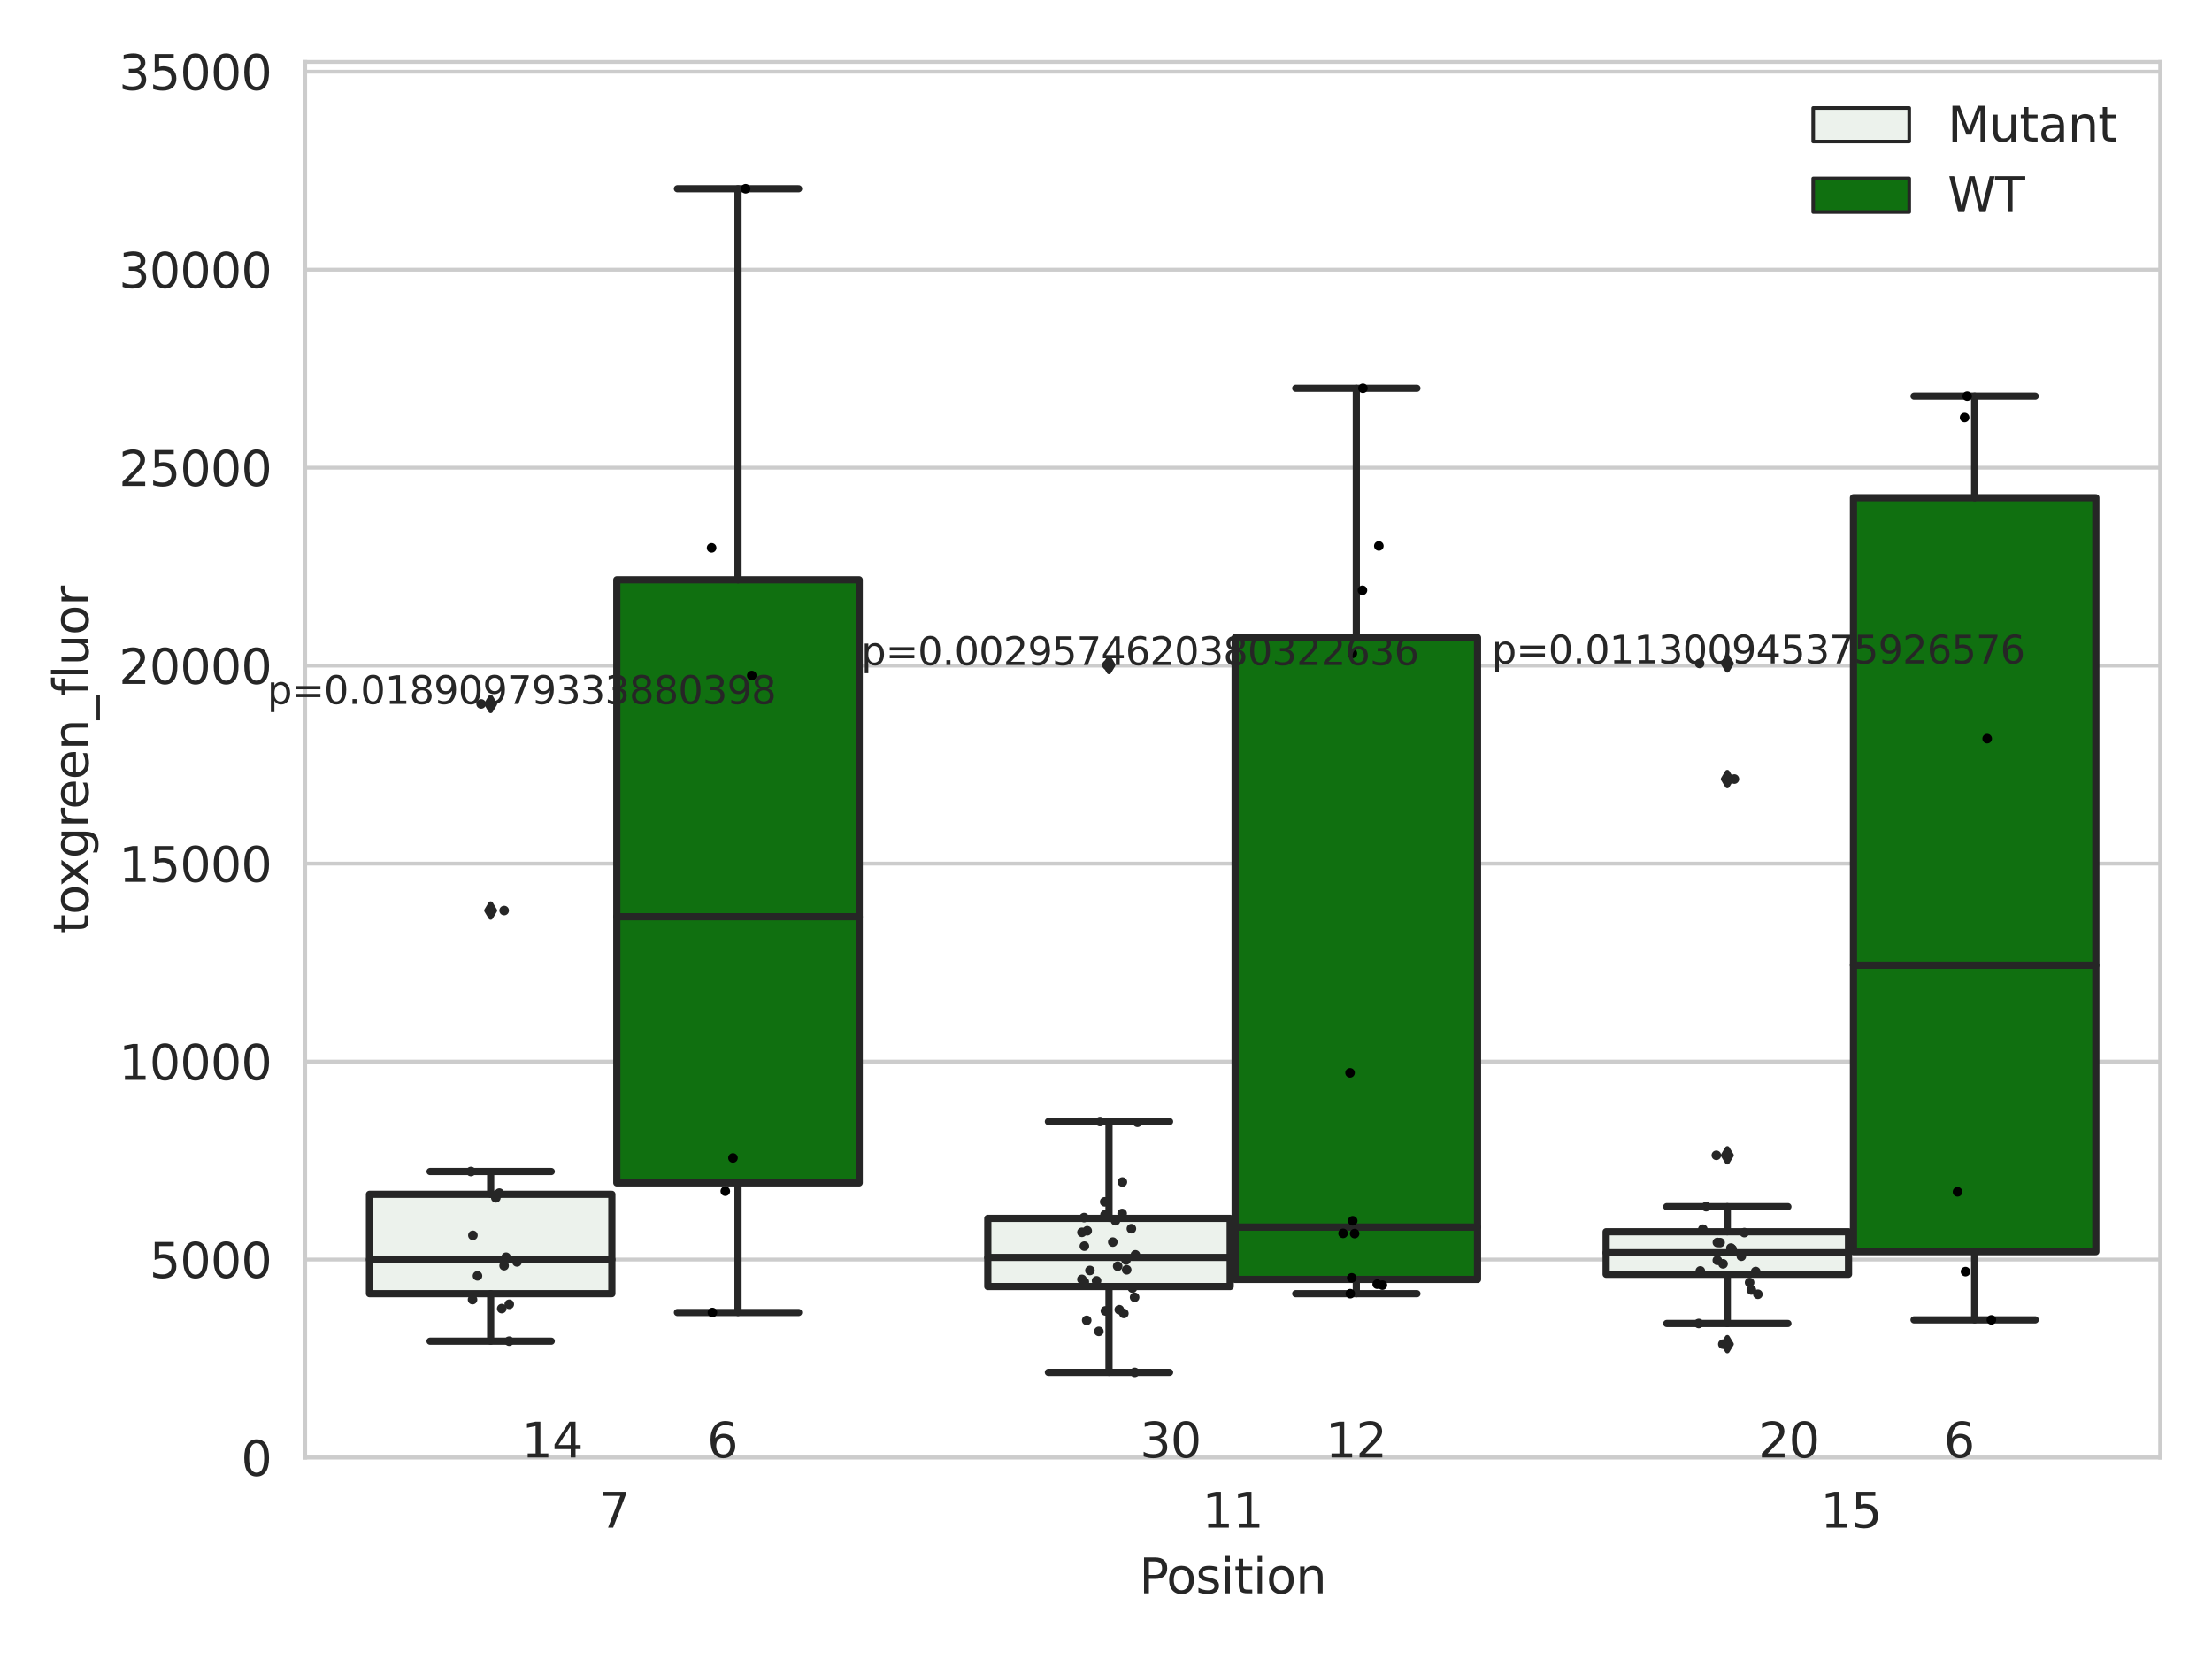 <?xml version="1.0" encoding="utf-8" standalone="no"?>
<!DOCTYPE svg PUBLIC "-//W3C//DTD SVG 1.1//EN"
  "http://www.w3.org/Graphics/SVG/1.1/DTD/svg11.dtd">
<svg xmlns:xlink="http://www.w3.org/1999/xlink" width="460.8pt" height="345.6pt" viewBox="0 0 460.8 345.6" xmlns="http://www.w3.org/2000/svg" version="1.1">
 <defs>
  <style type="text/css">*{stroke-linejoin: round; stroke-linecap: butt}</style>
 </defs>
 <g id="figure_1">
  <g id="patch_1">
   <path d="M 0 345.6 
L 460.8 345.6 
L 460.8 0 
L 0 0 
z
" style="fill: #ffffff"/>
  </g>
  <g id="axes_1">
   <g id="patch_2">
    <path d="M 63.571 303.64 
L 450 303.64 
L 450 12.894 
L 63.571 12.894 
z
" style="fill: #ffffff"/>
   </g>
   <g id="matplotlib.axis_1">
    <g id="xtick_1">
     <g id="text_1">
      <!-- 7 -->
      <g style="fill: #262626" transform="translate(124.795 318.238)scale(0.1 -0.1)">
       <defs>
        <path id="DejaVuSans-37" d="M 525 4666 
L 3525 4666 
L 3525 4397 
L 1831 0 
L 1172 0 
L 2766 4134 
L 525 4134 
L 525 4666 
z
" transform="scale(0.016)"/>
       </defs>
       <use xlink:href="#DejaVuSans-37"/>
      </g>
     </g>
    </g>
    <g id="xtick_2">
     <g id="text_2">
      <!-- 11 -->
      <g style="fill: #262626" transform="translate(250.423 318.238)scale(0.1 -0.1)">
       <defs>
        <path id="DejaVuSans-31" d="M 794 531 
L 1825 531 
L 1825 4091 
L 703 3866 
L 703 4441 
L 1819 4666 
L 2450 4666 
L 2450 531 
L 3481 531 
L 3481 0 
L 794 0 
L 794 531 
z
" transform="scale(0.016)"/>
       </defs>
       <use xlink:href="#DejaVuSans-31"/>
       <use xlink:href="#DejaVuSans-31" x="63.623"/>
      </g>
     </g>
    </g>
    <g id="xtick_3">
     <g id="text_3">
      <!-- 15 -->
      <g style="fill: #262626" transform="translate(379.233 318.238)scale(0.1 -0.1)">
       <defs>
        <path id="DejaVuSans-35" d="M 691 4666 
L 3169 4666 
L 3169 4134 
L 1269 4134 
L 1269 2991 
Q 1406 3038 1543 3061 
Q 1681 3084 1819 3084 
Q 2600 3084 3056 2656 
Q 3513 2228 3513 1497 
Q 3513 744 3044 326 
Q 2575 -91 1722 -91 
Q 1428 -91 1123 -41 
Q 819 9 494 109 
L 494 744 
Q 775 591 1075 516 
Q 1375 441 1709 441 
Q 2250 441 2565 725 
Q 2881 1009 2881 1497 
Q 2881 1984 2565 2268 
Q 2250 2553 1709 2553 
Q 1456 2553 1204 2497 
Q 953 2441 691 2322 
L 691 4666 
z
" transform="scale(0.016)"/>
       </defs>
       <use xlink:href="#DejaVuSans-31"/>
       <use xlink:href="#DejaVuSans-35" x="63.623"/>
      </g>
     </g>
    </g>
    <g id="text_4">
     <!-- Position -->
     <g style="fill: #262626" transform="translate(237.322 331.917)scale(0.1 -0.1)">
      <defs>
       <path id="DejaVuSans-50" d="M 1259 4147 
L 1259 2394 
L 2053 2394 
Q 2494 2394 2734 2622 
Q 2975 2850 2975 3272 
Q 2975 3691 2734 3919 
Q 2494 4147 2053 4147 
L 1259 4147 
z
M 628 4666 
L 2053 4666 
Q 2838 4666 3239 4311 
Q 3641 3956 3641 3272 
Q 3641 2581 3239 2228 
Q 2838 1875 2053 1875 
L 1259 1875 
L 1259 0 
L 628 0 
L 628 4666 
z
" transform="scale(0.016)"/>
       <path id="DejaVuSans-6f" d="M 1959 3097 
Q 1497 3097 1228 2736 
Q 959 2375 959 1747 
Q 959 1119 1226 758 
Q 1494 397 1959 397 
Q 2419 397 2687 759 
Q 2956 1122 2956 1747 
Q 2956 2369 2687 2733 
Q 2419 3097 1959 3097 
z
M 1959 3584 
Q 2709 3584 3137 3096 
Q 3566 2609 3566 1747 
Q 3566 888 3137 398 
Q 2709 -91 1959 -91 
Q 1206 -91 779 398 
Q 353 888 353 1747 
Q 353 2609 779 3096 
Q 1206 3584 1959 3584 
z
" transform="scale(0.016)"/>
       <path id="DejaVuSans-73" d="M 2834 3397 
L 2834 2853 
Q 2591 2978 2328 3040 
Q 2066 3103 1784 3103 
Q 1356 3103 1142 2972 
Q 928 2841 928 2578 
Q 928 2378 1081 2264 
Q 1234 2150 1697 2047 
L 1894 2003 
Q 2506 1872 2764 1633 
Q 3022 1394 3022 966 
Q 3022 478 2636 193 
Q 2250 -91 1575 -91 
Q 1294 -91 989 -36 
Q 684 19 347 128 
L 347 722 
Q 666 556 975 473 
Q 1284 391 1588 391 
Q 1994 391 2212 530 
Q 2431 669 2431 922 
Q 2431 1156 2273 1281 
Q 2116 1406 1581 1522 
L 1381 1569 
Q 847 1681 609 1914 
Q 372 2147 372 2553 
Q 372 3047 722 3315 
Q 1072 3584 1716 3584 
Q 2034 3584 2315 3537 
Q 2597 3491 2834 3397 
z
" transform="scale(0.016)"/>
       <path id="DejaVuSans-69" d="M 603 3500 
L 1178 3500 
L 1178 0 
L 603 0 
L 603 3500 
z
M 603 4863 
L 1178 4863 
L 1178 4134 
L 603 4134 
L 603 4863 
z
" transform="scale(0.016)"/>
       <path id="DejaVuSans-74" d="M 1172 4494 
L 1172 3500 
L 2356 3500 
L 2356 3053 
L 1172 3053 
L 1172 1153 
Q 1172 725 1289 603 
Q 1406 481 1766 481 
L 2356 481 
L 2356 0 
L 1766 0 
Q 1100 0 847 248 
Q 594 497 594 1153 
L 594 3053 
L 172 3053 
L 172 3500 
L 594 3500 
L 594 4494 
L 1172 4494 
z
" transform="scale(0.016)"/>
       <path id="DejaVuSans-6e" d="M 3513 2113 
L 3513 0 
L 2938 0 
L 2938 2094 
Q 2938 2591 2744 2837 
Q 2550 3084 2163 3084 
Q 1697 3084 1428 2787 
Q 1159 2491 1159 1978 
L 1159 0 
L 581 0 
L 581 3500 
L 1159 3500 
L 1159 2956 
Q 1366 3272 1645 3428 
Q 1925 3584 2291 3584 
Q 2894 3584 3203 3211 
Q 3513 2838 3513 2113 
z
" transform="scale(0.016)"/>
      </defs>
      <use xlink:href="#DejaVuSans-50"/>
      <use xlink:href="#DejaVuSans-6f" x="56.678"/>
      <use xlink:href="#DejaVuSans-73" x="117.859"/>
      <use xlink:href="#DejaVuSans-69" x="169.959"/>
      <use xlink:href="#DejaVuSans-74" x="197.742"/>
      <use xlink:href="#DejaVuSans-69" x="236.951"/>
      <use xlink:href="#DejaVuSans-6f" x="264.734"/>
      <use xlink:href="#DejaVuSans-6e" x="325.916"/>
     </g>
    </g>
   </g>
   <g id="matplotlib.axis_2">
    <g id="ytick_1">
     <g id="line2d_1">
      <path d="M 63.571 303.64 
L 450 303.64 
" clip-path="url(#p3d2a9feaf7)" style="fill: none; stroke: #cccccc; stroke-width: 0.8; stroke-linecap: round"/>
     </g>
     <g id="text_5">
      <!-- 0 -->
      <g style="fill: #262626" transform="translate(50.209 307.439)scale(0.1 -0.1)">
       <defs>
        <path id="DejaVuSans-30" d="M 2034 4250 
Q 1547 4250 1301 3770 
Q 1056 3291 1056 2328 
Q 1056 1369 1301 889 
Q 1547 409 2034 409 
Q 2525 409 2770 889 
Q 3016 1369 3016 2328 
Q 3016 3291 2770 3770 
Q 2525 4250 2034 4250 
z
M 2034 4750 
Q 2819 4750 3233 4129 
Q 3647 3509 3647 2328 
Q 3647 1150 3233 529 
Q 2819 -91 2034 -91 
Q 1250 -91 836 529 
Q 422 1150 422 2328 
Q 422 3509 836 4129 
Q 1250 4750 2034 4750 
z
" transform="scale(0.016)"/>
       </defs>
       <use xlink:href="#DejaVuSans-30"/>
      </g>
     </g>
    </g>
    <g id="ytick_2">
     <g id="line2d_2">
      <path d="M 63.571 262.396 
L 450 262.396 
" clip-path="url(#p3d2a9feaf7)" style="fill: none; stroke: #cccccc; stroke-width: 0.8; stroke-linecap: round"/>
     </g>
     <g id="text_6">
      <!-- 5000 -->
      <g style="fill: #262626" transform="translate(31.121 266.195)scale(0.1 -0.1)">
       <use xlink:href="#DejaVuSans-35"/>
       <use xlink:href="#DejaVuSans-30" x="63.623"/>
       <use xlink:href="#DejaVuSans-30" x="127.246"/>
       <use xlink:href="#DejaVuSans-30" x="190.869"/>
      </g>
     </g>
    </g>
    <g id="ytick_3">
     <g id="line2d_3">
      <path d="M 63.571 221.152 
L 450 221.152 
" clip-path="url(#p3d2a9feaf7)" style="fill: none; stroke: #cccccc; stroke-width: 0.8; stroke-linecap: round"/>
     </g>
     <g id="text_7">
      <!-- 10000 -->
      <g style="fill: #262626" transform="translate(24.759 224.951)scale(0.1 -0.1)">
       <use xlink:href="#DejaVuSans-31"/>
       <use xlink:href="#DejaVuSans-30" x="63.623"/>
       <use xlink:href="#DejaVuSans-30" x="127.246"/>
       <use xlink:href="#DejaVuSans-30" x="190.869"/>
       <use xlink:href="#DejaVuSans-30" x="254.492"/>
      </g>
     </g>
    </g>
    <g id="ytick_4">
     <g id="line2d_4">
      <path d="M 63.571 179.908 
L 450 179.908 
" clip-path="url(#p3d2a9feaf7)" style="fill: none; stroke: #cccccc; stroke-width: 0.8; stroke-linecap: round"/>
     </g>
     <g id="text_8">
      <!-- 15000 -->
      <g style="fill: #262626" transform="translate(24.759 183.708)scale(0.1 -0.1)">
       <use xlink:href="#DejaVuSans-31"/>
       <use xlink:href="#DejaVuSans-35" x="63.623"/>
       <use xlink:href="#DejaVuSans-30" x="127.246"/>
       <use xlink:href="#DejaVuSans-30" x="190.869"/>
       <use xlink:href="#DejaVuSans-30" x="254.492"/>
      </g>
     </g>
    </g>
    <g id="ytick_5">
     <g id="line2d_5">
      <path d="M 63.571 138.664 
L 450 138.664 
" clip-path="url(#p3d2a9feaf7)" style="fill: none; stroke: #cccccc; stroke-width: 0.8; stroke-linecap: round"/>
     </g>
     <g id="text_9">
      <!-- 20000 -->
      <g style="fill: #262626" transform="translate(24.759 142.464)scale(0.1 -0.1)">
       <defs>
        <path id="DejaVuSans-32" d="M 1228 531 
L 3431 531 
L 3431 0 
L 469 0 
L 469 531 
Q 828 903 1448 1529 
Q 2069 2156 2228 2338 
Q 2531 2678 2651 2914 
Q 2772 3150 2772 3378 
Q 2772 3750 2511 3984 
Q 2250 4219 1831 4219 
Q 1534 4219 1204 4116 
Q 875 4013 500 3803 
L 500 4441 
Q 881 4594 1212 4672 
Q 1544 4750 1819 4750 
Q 2544 4750 2975 4387 
Q 3406 4025 3406 3419 
Q 3406 3131 3298 2873 
Q 3191 2616 2906 2266 
Q 2828 2175 2409 1742 
Q 1991 1309 1228 531 
z
" transform="scale(0.016)"/>
       </defs>
       <use xlink:href="#DejaVuSans-32"/>
       <use xlink:href="#DejaVuSans-30" x="63.623"/>
       <use xlink:href="#DejaVuSans-30" x="127.246"/>
       <use xlink:href="#DejaVuSans-30" x="190.869"/>
       <use xlink:href="#DejaVuSans-30" x="254.492"/>
      </g>
     </g>
    </g>
    <g id="ytick_6">
     <g id="line2d_6">
      <path d="M 63.571 97.421 
L 450 97.421 
" clip-path="url(#p3d2a9feaf7)" style="fill: none; stroke: #cccccc; stroke-width: 0.8; stroke-linecap: round"/>
     </g>
     <g id="text_10">
      <!-- 25000 -->
      <g style="fill: #262626" transform="translate(24.759 101.22)scale(0.1 -0.1)">
       <use xlink:href="#DejaVuSans-32"/>
       <use xlink:href="#DejaVuSans-35" x="63.623"/>
       <use xlink:href="#DejaVuSans-30" x="127.246"/>
       <use xlink:href="#DejaVuSans-30" x="190.869"/>
       <use xlink:href="#DejaVuSans-30" x="254.492"/>
      </g>
     </g>
    </g>
    <g id="ytick_7">
     <g id="line2d_7">
      <path d="M 63.571 56.177 
L 450 56.177 
" clip-path="url(#p3d2a9feaf7)" style="fill: none; stroke: #cccccc; stroke-width: 0.8; stroke-linecap: round"/>
     </g>
     <g id="text_11">
      <!-- 30000 -->
      <g style="fill: #262626" transform="translate(24.759 59.976)scale(0.1 -0.1)">
       <defs>
        <path id="DejaVuSans-33" d="M 2597 2516 
Q 3050 2419 3304 2112 
Q 3559 1806 3559 1356 
Q 3559 666 3084 287 
Q 2609 -91 1734 -91 
Q 1441 -91 1130 -33 
Q 819 25 488 141 
L 488 750 
Q 750 597 1062 519 
Q 1375 441 1716 441 
Q 2309 441 2620 675 
Q 2931 909 2931 1356 
Q 2931 1769 2642 2001 
Q 2353 2234 1838 2234 
L 1294 2234 
L 1294 2753 
L 1863 2753 
Q 2328 2753 2575 2939 
Q 2822 3125 2822 3475 
Q 2822 3834 2567 4026 
Q 2313 4219 1838 4219 
Q 1578 4219 1281 4162 
Q 984 4106 628 3988 
L 628 4550 
Q 988 4650 1302 4700 
Q 1616 4750 1894 4750 
Q 2613 4750 3031 4423 
Q 3450 4097 3450 3541 
Q 3450 3153 3228 2886 
Q 3006 2619 2597 2516 
z
" transform="scale(0.016)"/>
       </defs>
       <use xlink:href="#DejaVuSans-33"/>
       <use xlink:href="#DejaVuSans-30" x="63.623"/>
       <use xlink:href="#DejaVuSans-30" x="127.246"/>
       <use xlink:href="#DejaVuSans-30" x="190.869"/>
       <use xlink:href="#DejaVuSans-30" x="254.492"/>
      </g>
     </g>
    </g>
    <g id="ytick_8">
     <g id="line2d_8">
      <path d="M 63.571 14.933 
L 450 14.933 
" clip-path="url(#p3d2a9feaf7)" style="fill: none; stroke: #cccccc; stroke-width: 0.8; stroke-linecap: round"/>
     </g>
     <g id="text_12">
      <!-- 35000 -->
      <g style="fill: #262626" transform="translate(24.759 18.732)scale(0.1 -0.1)">
       <use xlink:href="#DejaVuSans-33"/>
       <use xlink:href="#DejaVuSans-35" x="63.623"/>
       <use xlink:href="#DejaVuSans-30" x="127.246"/>
       <use xlink:href="#DejaVuSans-30" x="190.869"/>
       <use xlink:href="#DejaVuSans-30" x="254.492"/>
      </g>
     </g>
    </g>
    <g id="text_13">
     <!-- toxgreen_fluor -->
     <g style="fill: #262626" transform="translate(18.401 194.461)rotate(-90)scale(0.1 -0.1)">
      <defs>
       <path id="DejaVuSans-78" d="M 3513 3500 
L 2247 1797 
L 3578 0 
L 2900 0 
L 1881 1375 
L 863 0 
L 184 0 
L 1544 1831 
L 300 3500 
L 978 3500 
L 1906 2253 
L 2834 3500 
L 3513 3500 
z
" transform="scale(0.016)"/>
       <path id="DejaVuSans-67" d="M 2906 1791 
Q 2906 2416 2648 2759 
Q 2391 3103 1925 3103 
Q 1463 3103 1205 2759 
Q 947 2416 947 1791 
Q 947 1169 1205 825 
Q 1463 481 1925 481 
Q 2391 481 2648 825 
Q 2906 1169 2906 1791 
z
M 3481 434 
Q 3481 -459 3084 -895 
Q 2688 -1331 1869 -1331 
Q 1566 -1331 1297 -1286 
Q 1028 -1241 775 -1147 
L 775 -588 
Q 1028 -725 1275 -790 
Q 1522 -856 1778 -856 
Q 2344 -856 2625 -561 
Q 2906 -266 2906 331 
L 2906 616 
Q 2728 306 2450 153 
Q 2172 0 1784 0 
Q 1141 0 747 490 
Q 353 981 353 1791 
Q 353 2603 747 3093 
Q 1141 3584 1784 3584 
Q 2172 3584 2450 3431 
Q 2728 3278 2906 2969 
L 2906 3500 
L 3481 3500 
L 3481 434 
z
" transform="scale(0.016)"/>
       <path id="DejaVuSans-72" d="M 2631 2963 
Q 2534 3019 2420 3045 
Q 2306 3072 2169 3072 
Q 1681 3072 1420 2755 
Q 1159 2438 1159 1844 
L 1159 0 
L 581 0 
L 581 3500 
L 1159 3500 
L 1159 2956 
Q 1341 3275 1631 3429 
Q 1922 3584 2338 3584 
Q 2397 3584 2469 3576 
Q 2541 3569 2628 3553 
L 2631 2963 
z
" transform="scale(0.016)"/>
       <path id="DejaVuSans-65" d="M 3597 1894 
L 3597 1613 
L 953 1613 
Q 991 1019 1311 708 
Q 1631 397 2203 397 
Q 2534 397 2845 478 
Q 3156 559 3463 722 
L 3463 178 
Q 3153 47 2828 -22 
Q 2503 -91 2169 -91 
Q 1331 -91 842 396 
Q 353 884 353 1716 
Q 353 2575 817 3079 
Q 1281 3584 2069 3584 
Q 2775 3584 3186 3129 
Q 3597 2675 3597 1894 
z
M 3022 2063 
Q 3016 2534 2758 2815 
Q 2500 3097 2075 3097 
Q 1594 3097 1305 2825 
Q 1016 2553 972 2059 
L 3022 2063 
z
" transform="scale(0.016)"/>
       <path id="DejaVuSans-5f" d="M 3263 -1063 
L 3263 -1509 
L -63 -1509 
L -63 -1063 
L 3263 -1063 
z
" transform="scale(0.016)"/>
       <path id="DejaVuSans-66" d="M 2375 4863 
L 2375 4384 
L 1825 4384 
Q 1516 4384 1395 4259 
Q 1275 4134 1275 3809 
L 1275 3500 
L 2222 3500 
L 2222 3053 
L 1275 3053 
L 1275 0 
L 697 0 
L 697 3053 
L 147 3053 
L 147 3500 
L 697 3500 
L 697 3744 
Q 697 4328 969 4595 
Q 1241 4863 1831 4863 
L 2375 4863 
z
" transform="scale(0.016)"/>
       <path id="DejaVuSans-6c" d="M 603 4863 
L 1178 4863 
L 1178 0 
L 603 0 
L 603 4863 
z
" transform="scale(0.016)"/>
       <path id="DejaVuSans-75" d="M 544 1381 
L 544 3500 
L 1119 3500 
L 1119 1403 
Q 1119 906 1312 657 
Q 1506 409 1894 409 
Q 2359 409 2629 706 
Q 2900 1003 2900 1516 
L 2900 3500 
L 3475 3500 
L 3475 0 
L 2900 0 
L 2900 538 
Q 2691 219 2414 64 
Q 2138 -91 1772 -91 
Q 1169 -91 856 284 
Q 544 659 544 1381 
z
M 1991 3584 
L 1991 3584 
z
" transform="scale(0.016)"/>
      </defs>
      <use xlink:href="#DejaVuSans-74"/>
      <use xlink:href="#DejaVuSans-6f" x="39.209"/>
      <use xlink:href="#DejaVuSans-78" x="97.266"/>
      <use xlink:href="#DejaVuSans-67" x="156.445"/>
      <use xlink:href="#DejaVuSans-72" x="219.922"/>
      <use xlink:href="#DejaVuSans-65" x="258.785"/>
      <use xlink:href="#DejaVuSans-65" x="320.309"/>
      <use xlink:href="#DejaVuSans-6e" x="381.832"/>
      <use xlink:href="#DejaVuSans-5f" x="445.211"/>
      <use xlink:href="#DejaVuSans-66" x="495.211"/>
      <use xlink:href="#DejaVuSans-6c" x="530.416"/>
      <use xlink:href="#DejaVuSans-75" x="558.199"/>
      <use xlink:href="#DejaVuSans-6f" x="621.578"/>
      <use xlink:href="#DejaVuSans-72" x="682.76"/>
     </g>
    </g>
   </g>
   <g id="patch_3">
    <path d="M 76.967 269.495 
L 127.461 269.495 
L 127.461 248.798 
L 76.967 248.798 
L 76.967 269.495 
z
" clip-path="url(#p3d2a9feaf7)" style="fill: #ecf2ec; stroke: #262626; stroke-width: 1.5; stroke-linejoin: miter"/>
   </g>
   <g id="patch_4">
    <path d="M 128.491 246.414 
L 178.985 246.414 
L 178.985 120.78 
L 128.491 120.78 
L 128.491 246.414 
z
" clip-path="url(#p3d2a9feaf7)" style="fill: #107010; stroke: #262626; stroke-width: 1.5; stroke-linejoin: miter"/>
   </g>
   <g id="patch_5">
    <path d="M 205.777 268.017 
L 256.27 268.017 
L 256.27 253.811 
L 205.777 253.811 
L 205.777 268.017 
z
" clip-path="url(#p3d2a9feaf7)" style="fill: #ecf2ec; stroke: #262626; stroke-width: 1.5; stroke-linejoin: miter"/>
   </g>
   <g id="patch_6">
    <path d="M 257.301 266.532 
L 307.794 266.532 
L 307.794 132.831 
L 257.301 132.831 
L 257.301 266.532 
z
" clip-path="url(#p3d2a9feaf7)" style="fill: #107010; stroke: #262626; stroke-width: 1.5; stroke-linejoin: miter"/>
   </g>
   <g id="patch_7">
    <path d="M 334.587 265.458 
L 385.08 265.458 
L 385.08 256.595 
L 334.587 256.595 
L 334.587 265.458 
z
" clip-path="url(#p3d2a9feaf7)" style="fill: #ecf2ec; stroke: #262626; stroke-width: 1.5; stroke-linejoin: miter"/>
   </g>
   <g id="patch_8">
    <path d="M 386.11 260.747 
L 436.604 260.747 
L 436.604 103.691 
L 386.11 103.691 
L 386.11 260.747 
z
" clip-path="url(#p3d2a9feaf7)" style="fill: #107010; stroke: #262626; stroke-width: 1.5; stroke-linejoin: miter"/>
   </g>
   <g id="patch_9">
    <path d="M 127.976 303.64 
L 127.976 303.64 
L 127.976 303.64 
L 127.976 303.64 
z
" clip-path="url(#p3d2a9feaf7)" style="fill: #ecf2ec; stroke: #262626; stroke-width: 0.75; stroke-linejoin: miter"/>
   </g>
   <g id="patch_10">
    <path d="M 127.976 303.64 
L 127.976 303.64 
L 127.976 303.64 
L 127.976 303.64 
z
" clip-path="url(#p3d2a9feaf7)" style="fill: #107010; stroke: #262626; stroke-width: 0.75; stroke-linejoin: miter"/>
   </g>
   <g id="PathCollection_1"/>
   <g id="PathCollection_2"/>
   <g id="line2d_9">
    <path d="M 102.214 269.495 
L 102.214 279.396 
" clip-path="url(#p3d2a9feaf7)" style="fill: none; stroke: #262626; stroke-width: 1.5; stroke-linecap: round"/>
   </g>
   <g id="line2d_10">
    <path d="M 102.214 248.798 
L 102.214 244.044 
" clip-path="url(#p3d2a9feaf7)" style="fill: none; stroke: #262626; stroke-width: 1.5; stroke-linecap: round"/>
   </g>
   <g id="line2d_11">
    <path d="M 89.591 279.396 
L 114.837 279.396 
" clip-path="url(#p3d2a9feaf7)" style="fill: none; stroke: #262626; stroke-width: 1.5; stroke-linecap: round"/>
   </g>
   <g id="line2d_12">
    <path d="M 89.591 244.044 
L 114.837 244.044 
" clip-path="url(#p3d2a9feaf7)" style="fill: none; stroke: #262626; stroke-width: 1.5; stroke-linecap: round"/>
   </g>
   <g id="line2d_13">
    <defs>
     <path id="m1f5e90794a" d="M -0 1.414 
L 0.849 0 
L 0 -1.414 
L -0.849 -0 
z
" style="stroke: #262626; stroke-linejoin: miter"/>
    </defs>
    <g clip-path="url(#p3d2a9feaf7)">
     <use xlink:href="#m1f5e90794a" x="102.214" y="146.638" style="fill: #262626; stroke: #262626; stroke-linejoin: miter"/>
     <use xlink:href="#m1f5e90794a" x="102.214" y="189.678" style="fill: #262626; stroke: #262626; stroke-linejoin: miter"/>
    </g>
   </g>
   <g id="line2d_14">
    <path d="M 153.738 246.414 
L 153.738 273.419 
" clip-path="url(#p3d2a9feaf7)" style="fill: none; stroke: #262626; stroke-width: 1.5; stroke-linecap: round"/>
   </g>
   <g id="line2d_15">
    <path d="M 153.738 120.78 
L 153.738 39.325 
" clip-path="url(#p3d2a9feaf7)" style="fill: none; stroke: #262626; stroke-width: 1.5; stroke-linecap: round"/>
   </g>
   <g id="line2d_16">
    <path d="M 141.115 273.419 
L 166.361 273.419 
" clip-path="url(#p3d2a9feaf7)" style="fill: none; stroke: #262626; stroke-width: 1.5; stroke-linecap: round"/>
   </g>
   <g id="line2d_17">
    <path d="M 141.115 39.325 
L 166.361 39.325 
" clip-path="url(#p3d2a9feaf7)" style="fill: none; stroke: #262626; stroke-width: 1.5; stroke-linecap: round"/>
   </g>
   <g id="line2d_18"/>
   <g id="line2d_19">
    <path d="M 231.024 268.017 
L 231.024 285.899 
" clip-path="url(#p3d2a9feaf7)" style="fill: none; stroke: #262626; stroke-width: 1.5; stroke-linecap: round"/>
   </g>
   <g id="line2d_20">
    <path d="M 231.024 253.811 
L 231.024 233.644 
" clip-path="url(#p3d2a9feaf7)" style="fill: none; stroke: #262626; stroke-width: 1.5; stroke-linecap: round"/>
   </g>
   <g id="line2d_21">
    <path d="M 218.4 285.899 
L 243.647 285.899 
" clip-path="url(#p3d2a9feaf7)" style="fill: none; stroke: #262626; stroke-width: 1.5; stroke-linecap: round"/>
   </g>
   <g id="line2d_22">
    <path d="M 218.4 233.644 
L 243.647 233.644 
" clip-path="url(#p3d2a9feaf7)" style="fill: none; stroke: #262626; stroke-width: 1.5; stroke-linecap: round"/>
   </g>
   <g id="line2d_23">
    <g clip-path="url(#p3d2a9feaf7)">
     <use xlink:href="#m1f5e90794a" x="231.024" y="138.537" style="fill: #262626; stroke: #262626; stroke-linejoin: miter"/>
    </g>
   </g>
   <g id="line2d_24">
    <path d="M 282.548 266.532 
L 282.548 269.503 
" clip-path="url(#p3d2a9feaf7)" style="fill: none; stroke: #262626; stroke-width: 1.5; stroke-linecap: round"/>
   </g>
   <g id="line2d_25">
    <path d="M 282.548 132.831 
L 282.548 80.869 
" clip-path="url(#p3d2a9feaf7)" style="fill: none; stroke: #262626; stroke-width: 1.5; stroke-linecap: round"/>
   </g>
   <g id="line2d_26">
    <path d="M 269.924 269.503 
L 295.171 269.503 
" clip-path="url(#p3d2a9feaf7)" style="fill: none; stroke: #262626; stroke-width: 1.5; stroke-linecap: round"/>
   </g>
   <g id="line2d_27">
    <path d="M 269.924 80.869 
L 295.171 80.869 
" clip-path="url(#p3d2a9feaf7)" style="fill: none; stroke: #262626; stroke-width: 1.5; stroke-linecap: round"/>
   </g>
   <g id="line2d_28"/>
   <g id="line2d_29">
    <path d="M 359.833 265.458 
L 359.833 275.712 
" clip-path="url(#p3d2a9feaf7)" style="fill: none; stroke: #262626; stroke-width: 1.5; stroke-linecap: round"/>
   </g>
   <g id="line2d_30">
    <path d="M 359.833 256.595 
L 359.833 251.373 
" clip-path="url(#p3d2a9feaf7)" style="fill: none; stroke: #262626; stroke-width: 1.5; stroke-linecap: round"/>
   </g>
   <g id="line2d_31">
    <path d="M 347.21 275.712 
L 372.457 275.712 
" clip-path="url(#p3d2a9feaf7)" style="fill: none; stroke: #262626; stroke-width: 1.5; stroke-linecap: round"/>
   </g>
   <g id="line2d_32">
    <path d="M 347.21 251.373 
L 372.457 251.373 
" clip-path="url(#p3d2a9feaf7)" style="fill: none; stroke: #262626; stroke-width: 1.5; stroke-linecap: round"/>
   </g>
   <g id="line2d_33">
    <g clip-path="url(#p3d2a9feaf7)">
     <use xlink:href="#m1f5e90794a" x="359.833" y="280.015" style="fill: #262626; stroke: #262626; stroke-linejoin: miter"/>
     <use xlink:href="#m1f5e90794a" x="359.833" y="138.21" style="fill: #262626; stroke: #262626; stroke-linejoin: miter"/>
     <use xlink:href="#m1f5e90794a" x="359.833" y="162.291" style="fill: #262626; stroke: #262626; stroke-linejoin: miter"/>
     <use xlink:href="#m1f5e90794a" x="359.833" y="240.673" style="fill: #262626; stroke: #262626; stroke-linejoin: miter"/>
    </g>
   </g>
   <g id="line2d_34">
    <path d="M 411.357 260.747 
L 411.357 274.956 
" clip-path="url(#p3d2a9feaf7)" style="fill: none; stroke: #262626; stroke-width: 1.5; stroke-linecap: round"/>
   </g>
   <g id="line2d_35">
    <path d="M 411.357 103.691 
L 411.357 82.519 
" clip-path="url(#p3d2a9feaf7)" style="fill: none; stroke: #262626; stroke-width: 1.5; stroke-linecap: round"/>
   </g>
   <g id="line2d_36">
    <path d="M 398.734 274.956 
L 423.98 274.956 
" clip-path="url(#p3d2a9feaf7)" style="fill: none; stroke: #262626; stroke-width: 1.5; stroke-linecap: round"/>
   </g>
   <g id="line2d_37">
    <path d="M 398.734 82.519 
L 423.98 82.519 
" clip-path="url(#p3d2a9feaf7)" style="fill: none; stroke: #262626; stroke-width: 1.5; stroke-linecap: round"/>
   </g>
   <g id="line2d_38"/>
   <g id="line2d_39">
    <path d="M 76.967 262.395 
L 127.461 262.395 
" clip-path="url(#p3d2a9feaf7)" style="fill: none; stroke: #262626; stroke-width: 1.5; stroke-linecap: round"/>
   </g>
   <g id="line2d_40">
    <path d="M 128.491 190.97 
L 178.985 190.97 
" clip-path="url(#p3d2a9feaf7)" style="fill: none; stroke: #262626; stroke-width: 1.5; stroke-linecap: round"/>
   </g>
   <g id="line2d_41">
    <path d="M 205.777 261.944 
L 256.27 261.944 
" clip-path="url(#p3d2a9feaf7)" style="fill: none; stroke: #262626; stroke-width: 1.5; stroke-linecap: round"/>
   </g>
   <g id="line2d_42">
    <path d="M 257.301 255.621 
L 307.794 255.621 
" clip-path="url(#p3d2a9feaf7)" style="fill: none; stroke: #262626; stroke-width: 1.5; stroke-linecap: round"/>
   </g>
   <g id="line2d_43">
    <path d="M 334.587 260.968 
L 385.08 260.968 
" clip-path="url(#p3d2a9feaf7)" style="fill: none; stroke: #262626; stroke-width: 1.5; stroke-linecap: round"/>
   </g>
   <g id="line2d_44">
    <path d="M 386.11 201.077 
L 436.604 201.077 
" clip-path="url(#p3d2a9feaf7)" style="fill: none; stroke: #262626; stroke-width: 1.5; stroke-linecap: round"/>
   </g>
   <g id="patch_11">
    <path d="M 63.571 303.64 
L 63.571 12.894 
" style="fill: none; stroke: #cccccc; stroke-width: 0.8; stroke-linejoin: miter; stroke-linecap: square"/>
   </g>
   <g id="patch_12">
    <path d="M 450 303.64 
L 450 12.894 
" style="fill: none; stroke: #cccccc; stroke-width: 0.8; stroke-linejoin: miter; stroke-linecap: square"/>
   </g>
   <g id="patch_13">
    <path d="M 63.571 303.64 
L 450 303.64 
" style="fill: none; stroke: #cccccc; stroke-width: 0.8; stroke-linejoin: miter; stroke-linecap: square"/>
   </g>
   <g id="patch_14">
    <path d="M 63.571 12.894 
L 450 12.894 
" style="fill: none; stroke: #cccccc; stroke-width: 0.8; stroke-linejoin: miter; stroke-linecap: square"/>
   </g>
   <g id="PathCollection_3">
    <defs>
     <path id="C0_0_30dfad4555" d="M 0 1 
C 0.265 1 0.52 0.895 0.707 0.707 
C 0.895 0.52 1 0.265 1 -0 
C 1 -0.265 0.895 -0.52 0.707 -0.707 
C 0.52 -0.895 0.265 -1 0 -1 
C -0.265 -1 -0.52 -0.895 -0.707 -0.707 
C -0.895 -0.52 -1 -0.265 -1 0 
C -1 0.265 -0.895 0.52 -0.707 0.707 
C -0.52 0.895 -0.265 1 0 1 
z
"/>
    </defs>
    <g clip-path="url(#p3d2a9feaf7)">
     <use xlink:href="#C0_0_30dfad4555" x="104.524" y="272.605" style="fill: #262626"/>
    </g>
    <g clip-path="url(#p3d2a9feaf7)">
     <use xlink:href="#C0_0_30dfad4555" x="106.086" y="271.708" style="fill: #262626"/>
    </g>
    <g clip-path="url(#p3d2a9feaf7)">
     <use xlink:href="#C0_0_30dfad4555" x="98.512" y="257.346" style="fill: #262626"/>
    </g>
    <g clip-path="url(#p3d2a9feaf7)">
     <use xlink:href="#C0_0_30dfad4555" x="106.066" y="279.396" style="fill: #262626"/>
    </g>
    <g clip-path="url(#p3d2a9feaf7)">
     <use xlink:href="#C0_0_30dfad4555" x="98.104" y="244.044" style="fill: #262626"/>
    </g>
    <g clip-path="url(#p3d2a9feaf7)">
     <use xlink:href="#C0_0_30dfad4555" x="107.704" y="262.884" style="fill: #262626"/>
    </g>
    <g clip-path="url(#p3d2a9feaf7)">
     <use xlink:href="#C0_0_30dfad4555" x="105.429" y="261.906" style="fill: #262626"/>
    </g>
    <g clip-path="url(#p3d2a9feaf7)">
     <use xlink:href="#C0_0_30dfad4555" x="100.23" y="146.638" style="fill: #262626"/>
    </g>
    <g clip-path="url(#p3d2a9feaf7)">
     <use xlink:href="#C0_0_30dfad4555" x="98.439" y="270.731" style="fill: #262626"/>
    </g>
    <g clip-path="url(#p3d2a9feaf7)">
     <use xlink:href="#C0_0_30dfad4555" x="104.021" y="248.553" style="fill: #262626"/>
    </g>
    <g clip-path="url(#p3d2a9feaf7)">
     <use xlink:href="#C0_0_30dfad4555" x="99.471" y="265.787" style="fill: #262626"/>
    </g>
    <g clip-path="url(#p3d2a9feaf7)">
     <use xlink:href="#C0_0_30dfad4555" x="105.026" y="189.678" style="fill: #262626"/>
    </g>
    <g clip-path="url(#p3d2a9feaf7)">
     <use xlink:href="#C0_0_30dfad4555" x="103.292" y="249.535" style="fill: #262626"/>
    </g>
    <g clip-path="url(#p3d2a9feaf7)">
     <use xlink:href="#C0_0_30dfad4555" x="105.016" y="263.661" style="fill: #262626"/>
    </g>
   </g>
   <g id="PathCollection_4">
    <defs>
     <path id="C1_0_1c69e7cd15" d="M 0 1 
C 0.265 1 0.52 0.895 0.707 0.707 
C 0.895 0.52 1 0.265 1 -0 
C 1 -0.265 0.895 -0.52 0.707 -0.707 
C 0.52 -0.895 0.265 -1 0 -1 
C -0.265 -1 -0.52 -0.895 -0.707 -0.707 
C -0.895 -0.52 -1 -0.265 -1 0 
C -1 0.265 -0.895 0.52 -0.707 0.707 
C -0.52 0.895 -0.265 1 0 1 
z
"/>
    </defs>
    <g clip-path="url(#p3d2a9feaf7)">
     <use xlink:href="#C1_0_1c69e7cd15" x="148.24" y="114.134"/>
    </g>
    <g clip-path="url(#p3d2a9feaf7)">
     <use xlink:href="#C1_0_1c69e7cd15" x="156.608" y="140.719"/>
    </g>
    <g clip-path="url(#p3d2a9feaf7)">
     <use xlink:href="#C1_0_1c69e7cd15" x="148.404" y="273.419"/>
    </g>
    <g clip-path="url(#p3d2a9feaf7)">
     <use xlink:href="#C1_0_1c69e7cd15" x="155.327" y="39.325"/>
    </g>
    <g clip-path="url(#p3d2a9feaf7)">
     <use xlink:href="#C1_0_1c69e7cd15" x="151.09" y="248.145"/>
    </g>
    <g clip-path="url(#p3d2a9feaf7)">
     <use xlink:href="#C1_0_1c69e7cd15" x="152.69" y="241.221"/>
    </g>
   </g>
   <g id="PathCollection_5">
    <defs>
     <path id="C2_0_e4a6f6717e" d="M 0 1 
C 0.265 1 0.52 0.895 0.707 0.707 
C 0.895 0.52 1 0.265 1 -0 
C 1 -0.265 0.895 -0.52 0.707 -0.707 
C 0.52 -0.895 0.265 -1 0 -1 
C -0.265 -1 -0.52 -0.895 -0.707 -0.707 
C -0.895 -0.52 -1 -0.265 -1 0 
C -1 0.265 -0.895 0.52 -0.707 0.707 
C -0.52 0.895 -0.265 1 0 1 
z
"/>
    </defs>
    <g clip-path="url(#p3d2a9feaf7)">
     <use xlink:href="#C2_0_e4a6f6717e" x="233.763" y="252.794" style="fill: #262626"/>
    </g>
    <g clip-path="url(#p3d2a9feaf7)">
     <use xlink:href="#C2_0_e4a6f6717e" x="226.382" y="275.055" style="fill: #262626"/>
    </g>
    <g clip-path="url(#p3d2a9feaf7)">
     <use xlink:href="#C2_0_e4a6f6717e" x="234.569" y="262.484" style="fill: #262626"/>
    </g>
    <g clip-path="url(#p3d2a9feaf7)">
     <use xlink:href="#C2_0_e4a6f6717e" x="235.901" y="268.339" style="fill: #262626"/>
    </g>
    <g clip-path="url(#p3d2a9feaf7)">
     <use xlink:href="#C2_0_e4a6f6717e" x="234.711" y="264.529" style="fill: #262626"/>
    </g>
    <g clip-path="url(#p3d2a9feaf7)">
     <use xlink:href="#C2_0_e4a6f6717e" x="225.884" y="267.051" style="fill: #262626"/>
    </g>
    <g clip-path="url(#p3d2a9feaf7)">
     <use xlink:href="#C2_0_e4a6f6717e" x="229.162" y="233.644" style="fill: #262626"/>
    </g>
    <g clip-path="url(#p3d2a9feaf7)">
     <use xlink:href="#C2_0_e4a6f6717e" x="232.372" y="254.297" style="fill: #262626"/>
    </g>
    <g clip-path="url(#p3d2a9feaf7)">
     <use xlink:href="#C2_0_e4a6f6717e" x="228.434" y="266.827" style="fill: #262626"/>
    </g>
    <g clip-path="url(#p3d2a9feaf7)">
     <use xlink:href="#C2_0_e4a6f6717e" x="225.39" y="256.715" style="fill: #262626"/>
    </g>
    <g clip-path="url(#p3d2a9feaf7)">
     <use xlink:href="#C2_0_e4a6f6717e" x="230.598" y="138.537" style="fill: #262626"/>
    </g>
    <g clip-path="url(#p3d2a9feaf7)">
     <use xlink:href="#C2_0_e4a6f6717e" x="230.273" y="273.085" style="fill: #262626"/>
    </g>
    <g clip-path="url(#p3d2a9feaf7)">
     <use xlink:href="#C2_0_e4a6f6717e" x="236.364" y="270.257" style="fill: #262626"/>
    </g>
    <g clip-path="url(#p3d2a9feaf7)">
     <use xlink:href="#C2_0_e4a6f6717e" x="230.198" y="253.059" style="fill: #262626"/>
    </g>
    <g clip-path="url(#p3d2a9feaf7)">
     <use xlink:href="#C2_0_e4a6f6717e" x="225.838" y="253.649" style="fill: #262626"/>
    </g>
    <g clip-path="url(#p3d2a9feaf7)">
     <use xlink:href="#C2_0_e4a6f6717e" x="231.813" y="258.751" style="fill: #262626"/>
    </g>
    <g clip-path="url(#p3d2a9feaf7)">
     <use xlink:href="#C2_0_e4a6f6717e" x="235.687" y="255.958" style="fill: #262626"/>
    </g>
    <g clip-path="url(#p3d2a9feaf7)">
     <use xlink:href="#C2_0_e4a6f6717e" x="226.483" y="256.394" style="fill: #262626"/>
    </g>
    <g clip-path="url(#p3d2a9feaf7)">
     <use xlink:href="#C2_0_e4a6f6717e" x="236.526" y="261.405" style="fill: #262626"/>
    </g>
    <g clip-path="url(#p3d2a9feaf7)">
     <use xlink:href="#C2_0_e4a6f6717e" x="236.393" y="285.899" style="fill: #262626"/>
    </g>
    <g clip-path="url(#p3d2a9feaf7)">
     <use xlink:href="#C2_0_e4a6f6717e" x="232.836" y="263.778" style="fill: #262626"/>
    </g>
    <g clip-path="url(#p3d2a9feaf7)">
     <use xlink:href="#C2_0_e4a6f6717e" x="228.909" y="277.352" style="fill: #262626"/>
    </g>
    <g clip-path="url(#p3d2a9feaf7)">
     <use xlink:href="#C2_0_e4a6f6717e" x="233.17" y="272.837" style="fill: #262626"/>
    </g>
    <g clip-path="url(#p3d2a9feaf7)">
     <use xlink:href="#C2_0_e4a6f6717e" x="236.954" y="233.799" style="fill: #262626"/>
    </g>
    <g clip-path="url(#p3d2a9feaf7)">
     <use xlink:href="#C2_0_e4a6f6717e" x="230.129" y="250.367" style="fill: #262626"/>
    </g>
    <g clip-path="url(#p3d2a9feaf7)">
     <use xlink:href="#C2_0_e4a6f6717e" x="225.382" y="266.518" style="fill: #262626"/>
    </g>
    <g clip-path="url(#p3d2a9feaf7)">
     <use xlink:href="#C2_0_e4a6f6717e" x="227.051" y="264.665" style="fill: #262626"/>
    </g>
    <g clip-path="url(#p3d2a9feaf7)">
     <use xlink:href="#C2_0_e4a6f6717e" x="225.895" y="259.598" style="fill: #262626"/>
    </g>
    <g clip-path="url(#p3d2a9feaf7)">
     <use xlink:href="#C2_0_e4a6f6717e" x="233.813" y="246.241" style="fill: #262626"/>
    </g>
    <g clip-path="url(#p3d2a9feaf7)">
     <use xlink:href="#C2_0_e4a6f6717e" x="234.117" y="273.618" style="fill: #262626"/>
    </g>
   </g>
   <g id="PathCollection_6">
    <defs>
     <path id="C3_0_2a4f68503d" d="M 0 1 
C 0.265 1 0.52 0.895 0.707 0.707 
C 0.895 0.52 1 0.265 1 -0 
C 1 -0.265 0.895 -0.52 0.707 -0.707 
C 0.52 -0.895 0.265 -1 0 -1 
C -0.265 -1 -0.52 -0.895 -0.707 -0.707 
C -0.895 -0.52 -1 -0.265 -1 0 
C -1 0.265 -0.895 0.52 -0.707 0.707 
C -0.52 0.895 -0.265 1 0 1 
z
"/>
    </defs>
    <g clip-path="url(#p3d2a9feaf7)">
     <use xlink:href="#C3_0_2a4f68503d" x="287.977" y="267.717"/>
    </g>
    <g clip-path="url(#p3d2a9feaf7)">
     <use xlink:href="#C3_0_2a4f68503d" x="281.239" y="223.497"/>
    </g>
    <g clip-path="url(#p3d2a9feaf7)">
     <use xlink:href="#C3_0_2a4f68503d" x="281.727" y="136.12"/>
    </g>
    <g clip-path="url(#p3d2a9feaf7)">
     <use xlink:href="#C3_0_2a4f68503d" x="281.794" y="254.31"/>
    </g>
    <g clip-path="url(#p3d2a9feaf7)">
     <use xlink:href="#C3_0_2a4f68503d" x="283.822" y="122.967"/>
    </g>
    <g clip-path="url(#p3d2a9feaf7)">
     <use xlink:href="#C3_0_2a4f68503d" x="279.788" y="256.932"/>
    </g>
    <g clip-path="url(#p3d2a9feaf7)">
     <use xlink:href="#C3_0_2a4f68503d" x="281.587" y="266.202"/>
    </g>
    <g clip-path="url(#p3d2a9feaf7)">
     <use xlink:href="#C3_0_2a4f68503d" x="286.894" y="267.521"/>
    </g>
    <g clip-path="url(#p3d2a9feaf7)">
     <use xlink:href="#C3_0_2a4f68503d" x="281.29" y="269.503"/>
    </g>
    <g clip-path="url(#p3d2a9feaf7)">
     <use xlink:href="#C3_0_2a4f68503d" x="282.19" y="256.979"/>
    </g>
    <g clip-path="url(#p3d2a9feaf7)">
     <use xlink:href="#C3_0_2a4f68503d" x="283.923" y="80.869"/>
    </g>
    <g clip-path="url(#p3d2a9feaf7)">
     <use xlink:href="#C3_0_2a4f68503d" x="287.238" y="113.738"/>
    </g>
   </g>
   <g id="PathCollection_7">
    <defs>
     <path id="C4_0_86230a6f57" d="M 0 1 
C 0.265 1 0.52 0.895 0.707 0.707 
C 0.895 0.52 1 0.265 1 -0 
C 1 -0.265 0.895 -0.52 0.707 -0.707 
C 0.52 -0.895 0.265 -1 0 -1 
C -0.265 -1 -0.52 -0.895 -0.707 -0.707 
C -0.895 -0.52 -1 -0.265 -1 0 
C -1 0.265 -0.895 0.52 -0.707 0.707 
C -0.52 0.895 -0.265 1 0 1 
z
"/>
    </defs>
    <g clip-path="url(#p3d2a9feaf7)">
     <use xlink:href="#C4_0_86230a6f57" x="358.947" y="263.286" style="fill: #262626"/>
    </g>
    <g clip-path="url(#p3d2a9feaf7)">
     <use xlink:href="#C4_0_86230a6f57" x="354.212" y="264.764" style="fill: #262626"/>
    </g>
    <g clip-path="url(#p3d2a9feaf7)">
     <use xlink:href="#C4_0_86230a6f57" x="357.765" y="258.831" style="fill: #262626"/>
    </g>
    <g clip-path="url(#p3d2a9feaf7)">
     <use xlink:href="#C4_0_86230a6f57" x="355.414" y="251.373" style="fill: #262626"/>
    </g>
    <g clip-path="url(#p3d2a9feaf7)">
     <use xlink:href="#C4_0_86230a6f57" x="354.066" y="138.21" style="fill: #262626"/>
    </g>
    <g clip-path="url(#p3d2a9feaf7)">
     <use xlink:href="#C4_0_86230a6f57" x="363.38" y="256.772" style="fill: #262626"/>
    </g>
    <g clip-path="url(#p3d2a9feaf7)">
     <use xlink:href="#C4_0_86230a6f57" x="357.753" y="262.557" style="fill: #262626"/>
    </g>
    <g clip-path="url(#p3d2a9feaf7)">
     <use xlink:href="#C4_0_86230a6f57" x="353.881" y="275.712" style="fill: #262626"/>
    </g>
    <g clip-path="url(#p3d2a9feaf7)">
     <use xlink:href="#C4_0_86230a6f57" x="354.734" y="256.065" style="fill: #262626"/>
    </g>
    <g clip-path="url(#p3d2a9feaf7)">
     <use xlink:href="#C4_0_86230a6f57" x="364.842" y="268.727" style="fill: #262626"/>
    </g>
    <g clip-path="url(#p3d2a9feaf7)">
     <use xlink:href="#C4_0_86230a6f57" x="366.202" y="269.623" style="fill: #262626"/>
    </g>
    <g clip-path="url(#p3d2a9feaf7)">
     <use xlink:href="#C4_0_86230a6f57" x="361.303" y="162.291" style="fill: #262626"/>
    </g>
    <g clip-path="url(#p3d2a9feaf7)">
     <use xlink:href="#C4_0_86230a6f57" x="358.326" y="258.855" style="fill: #262626"/>
    </g>
    <g clip-path="url(#p3d2a9feaf7)">
     <use xlink:href="#C4_0_86230a6f57" x="358.9" y="280.015" style="fill: #262626"/>
    </g>
    <g clip-path="url(#p3d2a9feaf7)">
     <use xlink:href="#C4_0_86230a6f57" x="357.548" y="240.673" style="fill: #262626"/>
    </g>
    <g clip-path="url(#p3d2a9feaf7)">
     <use xlink:href="#C4_0_86230a6f57" x="364.477" y="267.172" style="fill: #262626"/>
    </g>
    <g clip-path="url(#p3d2a9feaf7)">
     <use xlink:href="#C4_0_86230a6f57" x="365.748" y="264.886" style="fill: #262626"/>
    </g>
    <g clip-path="url(#p3d2a9feaf7)">
     <use xlink:href="#C4_0_86230a6f57" x="360.58" y="260" style="fill: #262626"/>
    </g>
    <g clip-path="url(#p3d2a9feaf7)">
     <use xlink:href="#C4_0_86230a6f57" x="360.842" y="260.236" style="fill: #262626"/>
    </g>
    <g clip-path="url(#p3d2a9feaf7)">
     <use xlink:href="#C4_0_86230a6f57" x="362.756" y="261.701" style="fill: #262626"/>
    </g>
   </g>
   <g id="PathCollection_8">
    <defs>
     <path id="C5_0_78a6e02ef1" d="M 0 1 
C 0.265 1 0.52 0.895 0.707 0.707 
C 0.895 0.52 1 0.265 1 -0 
C 1 -0.265 0.895 -0.52 0.707 -0.707 
C 0.52 -0.895 0.265 -1 0 -1 
C -0.265 -1 -0.52 -0.895 -0.707 -0.707 
C -0.895 -0.52 -1 -0.265 -1 0 
C -1 0.265 -0.895 0.52 -0.707 0.707 
C -0.52 0.895 -0.265 1 0 1 
z
"/>
    </defs>
    <g clip-path="url(#p3d2a9feaf7)">
     <use xlink:href="#C5_0_78a6e02ef1" x="407.792" y="248.278"/>
    </g>
    <g clip-path="url(#p3d2a9feaf7)">
     <use xlink:href="#C5_0_78a6e02ef1" x="414.846" y="274.956"/>
    </g>
    <g clip-path="url(#p3d2a9feaf7)">
     <use xlink:href="#C5_0_78a6e02ef1" x="413.969" y="153.876"/>
    </g>
    <g clip-path="url(#p3d2a9feaf7)">
     <use xlink:href="#C5_0_78a6e02ef1" x="409.458" y="264.903"/>
    </g>
    <g clip-path="url(#p3d2a9feaf7)">
     <use xlink:href="#C5_0_78a6e02ef1" x="409.267" y="86.963"/>
    </g>
    <g clip-path="url(#p3d2a9feaf7)">
     <use xlink:href="#C5_0_78a6e02ef1" x="409.803" y="82.519"/>
    </g>
   </g>
   <g id="text_14">
    <!-- 14 -->
    <g style="fill: #262626" transform="translate(108.655 303.626)scale(0.1 -0.1)">
     <defs>
      <path id="DejaVuSans-34" d="M 2419 4116 
L 825 1625 
L 2419 1625 
L 2419 4116 
z
M 2253 4666 
L 3047 4666 
L 3047 1625 
L 3713 1625 
L 3713 1100 
L 3047 1100 
L 3047 0 
L 2419 0 
L 2419 1100 
L 313 1100 
L 313 1709 
L 2253 4666 
z
" transform="scale(0.016)"/>
     </defs>
     <use xlink:href="#DejaVuSans-31"/>
     <use xlink:href="#DejaVuSans-34" x="63.623"/>
    </g>
   </g>
   <g id="text_15">
    <!-- p=0.01890979333880398 -->
    <g style="fill: #262626" transform="translate(55.682 146.638)scale(0.08 -0.08)">
     <defs>
      <path id="DejaVuSans-70" d="M 1159 525 
L 1159 -1331 
L 581 -1331 
L 581 3500 
L 1159 3500 
L 1159 2969 
Q 1341 3281 1617 3432 
Q 1894 3584 2278 3584 
Q 2916 3584 3314 3078 
Q 3713 2572 3713 1747 
Q 3713 922 3314 415 
Q 2916 -91 2278 -91 
Q 1894 -91 1617 61 
Q 1341 213 1159 525 
z
M 3116 1747 
Q 3116 2381 2855 2742 
Q 2594 3103 2138 3103 
Q 1681 3103 1420 2742 
Q 1159 2381 1159 1747 
Q 1159 1113 1420 752 
Q 1681 391 2138 391 
Q 2594 391 2855 752 
Q 3116 1113 3116 1747 
z
" transform="scale(0.016)"/>
      <path id="DejaVuSans-3d" d="M 678 2906 
L 4684 2906 
L 4684 2381 
L 678 2381 
L 678 2906 
z
M 678 1631 
L 4684 1631 
L 4684 1100 
L 678 1100 
L 678 1631 
z
" transform="scale(0.016)"/>
      <path id="DejaVuSans-2e" d="M 684 794 
L 1344 794 
L 1344 0 
L 684 0 
L 684 794 
z
" transform="scale(0.016)"/>
      <path id="DejaVuSans-38" d="M 2034 2216 
Q 1584 2216 1326 1975 
Q 1069 1734 1069 1313 
Q 1069 891 1326 650 
Q 1584 409 2034 409 
Q 2484 409 2743 651 
Q 3003 894 3003 1313 
Q 3003 1734 2745 1975 
Q 2488 2216 2034 2216 
z
M 1403 2484 
Q 997 2584 770 2862 
Q 544 3141 544 3541 
Q 544 4100 942 4425 
Q 1341 4750 2034 4750 
Q 2731 4750 3128 4425 
Q 3525 4100 3525 3541 
Q 3525 3141 3298 2862 
Q 3072 2584 2669 2484 
Q 3125 2378 3379 2068 
Q 3634 1759 3634 1313 
Q 3634 634 3220 271 
Q 2806 -91 2034 -91 
Q 1263 -91 848 271 
Q 434 634 434 1313 
Q 434 1759 690 2068 
Q 947 2378 1403 2484 
z
M 1172 3481 
Q 1172 3119 1398 2916 
Q 1625 2713 2034 2713 
Q 2441 2713 2670 2916 
Q 2900 3119 2900 3481 
Q 2900 3844 2670 4047 
Q 2441 4250 2034 4250 
Q 1625 4250 1398 4047 
Q 1172 3844 1172 3481 
z
" transform="scale(0.016)"/>
      <path id="DejaVuSans-39" d="M 703 97 
L 703 672 
Q 941 559 1184 500 
Q 1428 441 1663 441 
Q 2288 441 2617 861 
Q 2947 1281 2994 2138 
Q 2813 1869 2534 1725 
Q 2256 1581 1919 1581 
Q 1219 1581 811 2004 
Q 403 2428 403 3163 
Q 403 3881 828 4315 
Q 1253 4750 1959 4750 
Q 2769 4750 3195 4129 
Q 3622 3509 3622 2328 
Q 3622 1225 3098 567 
Q 2575 -91 1691 -91 
Q 1453 -91 1209 -44 
Q 966 3 703 97 
z
M 1959 2075 
Q 2384 2075 2632 2365 
Q 2881 2656 2881 3163 
Q 2881 3666 2632 3958 
Q 2384 4250 1959 4250 
Q 1534 4250 1286 3958 
Q 1038 3666 1038 3163 
Q 1038 2656 1286 2365 
Q 1534 2075 1959 2075 
z
" transform="scale(0.016)"/>
     </defs>
     <use xlink:href="#DejaVuSans-70"/>
     <use xlink:href="#DejaVuSans-3d" x="63.477"/>
     <use xlink:href="#DejaVuSans-30" x="147.266"/>
     <use xlink:href="#DejaVuSans-2e" x="210.889"/>
     <use xlink:href="#DejaVuSans-30" x="242.676"/>
     <use xlink:href="#DejaVuSans-31" x="306.299"/>
     <use xlink:href="#DejaVuSans-38" x="369.922"/>
     <use xlink:href="#DejaVuSans-39" x="433.545"/>
     <use xlink:href="#DejaVuSans-30" x="497.168"/>
     <use xlink:href="#DejaVuSans-39" x="560.791"/>
     <use xlink:href="#DejaVuSans-37" x="624.414"/>
     <use xlink:href="#DejaVuSans-39" x="688.037"/>
     <use xlink:href="#DejaVuSans-33" x="751.66"/>
     <use xlink:href="#DejaVuSans-33" x="815.283"/>
     <use xlink:href="#DejaVuSans-33" x="878.906"/>
     <use xlink:href="#DejaVuSans-38" x="942.529"/>
     <use xlink:href="#DejaVuSans-38" x="1006.152"/>
     <use xlink:href="#DejaVuSans-30" x="1069.775"/>
     <use xlink:href="#DejaVuSans-33" x="1133.398"/>
     <use xlink:href="#DejaVuSans-39" x="1197.021"/>
     <use xlink:href="#DejaVuSans-38" x="1260.645"/>
    </g>
   </g>
   <g id="text_16">
    <!-- 6 -->
    <g style="fill: #262626" transform="translate(147.297 303.626)scale(0.1 -0.1)">
     <defs>
      <path id="DejaVuSans-36" d="M 2113 2584 
Q 1688 2584 1439 2293 
Q 1191 2003 1191 1497 
Q 1191 994 1439 701 
Q 1688 409 2113 409 
Q 2538 409 2786 701 
Q 3034 994 3034 1497 
Q 3034 2003 2786 2293 
Q 2538 2584 2113 2584 
z
M 3366 4563 
L 3366 3988 
Q 3128 4100 2886 4159 
Q 2644 4219 2406 4219 
Q 1781 4219 1451 3797 
Q 1122 3375 1075 2522 
Q 1259 2794 1537 2939 
Q 1816 3084 2150 3084 
Q 2853 3084 3261 2657 
Q 3669 2231 3669 1497 
Q 3669 778 3244 343 
Q 2819 -91 2113 -91 
Q 1303 -91 875 529 
Q 447 1150 447 2328 
Q 447 3434 972 4092 
Q 1497 4750 2381 4750 
Q 2619 4750 2861 4703 
Q 3103 4656 3366 4563 
z
" transform="scale(0.016)"/>
     </defs>
     <use xlink:href="#DejaVuSans-36"/>
    </g>
   </g>
   <g id="text_17">
    <!-- 30 -->
    <g style="fill: #262626" transform="translate(237.464 303.626)scale(0.1 -0.1)">
     <use xlink:href="#DejaVuSans-33"/>
     <use xlink:href="#DejaVuSans-30" x="63.623"/>
    </g>
   </g>
   <g id="text_18">
    <!-- p=0.0029574620380322636 -->
    <g style="fill: #262626" transform="translate(179.402 138.537)scale(0.08 -0.08)">
     <use xlink:href="#DejaVuSans-70"/>
     <use xlink:href="#DejaVuSans-3d" x="63.477"/>
     <use xlink:href="#DejaVuSans-30" x="147.266"/>
     <use xlink:href="#DejaVuSans-2e" x="210.889"/>
     <use xlink:href="#DejaVuSans-30" x="242.676"/>
     <use xlink:href="#DejaVuSans-30" x="306.299"/>
     <use xlink:href="#DejaVuSans-32" x="369.922"/>
     <use xlink:href="#DejaVuSans-39" x="433.545"/>
     <use xlink:href="#DejaVuSans-35" x="497.168"/>
     <use xlink:href="#DejaVuSans-37" x="560.791"/>
     <use xlink:href="#DejaVuSans-34" x="624.414"/>
     <use xlink:href="#DejaVuSans-36" x="688.037"/>
     <use xlink:href="#DejaVuSans-32" x="751.66"/>
     <use xlink:href="#DejaVuSans-30" x="815.283"/>
     <use xlink:href="#DejaVuSans-33" x="878.906"/>
     <use xlink:href="#DejaVuSans-38" x="942.529"/>
     <use xlink:href="#DejaVuSans-30" x="1006.152"/>
     <use xlink:href="#DejaVuSans-33" x="1069.775"/>
     <use xlink:href="#DejaVuSans-32" x="1133.398"/>
     <use xlink:href="#DejaVuSans-32" x="1197.021"/>
     <use xlink:href="#DejaVuSans-36" x="1260.645"/>
     <use xlink:href="#DejaVuSans-33" x="1324.268"/>
     <use xlink:href="#DejaVuSans-36" x="1387.891"/>
    </g>
   </g>
   <g id="text_19">
    <!-- 12 -->
    <g style="fill: #262626" transform="translate(276.107 303.626)scale(0.1 -0.1)">
     <use xlink:href="#DejaVuSans-31"/>
     <use xlink:href="#DejaVuSans-32" x="63.623"/>
    </g>
   </g>
   <g id="text_20">
    <!-- 20 -->
    <g style="fill: #262626" transform="translate(366.274 303.626)scale(0.1 -0.1)">
     <use xlink:href="#DejaVuSans-32"/>
     <use xlink:href="#DejaVuSans-30" x="63.623"/>
    </g>
   </g>
   <g id="text_21">
    <!-- p=0.011300945375926576 -->
    <g style="fill: #262626" transform="translate(310.756 138.209)scale(0.08 -0.08)">
     <use xlink:href="#DejaVuSans-70"/>
     <use xlink:href="#DejaVuSans-3d" x="63.477"/>
     <use xlink:href="#DejaVuSans-30" x="147.266"/>
     <use xlink:href="#DejaVuSans-2e" x="210.889"/>
     <use xlink:href="#DejaVuSans-30" x="242.676"/>
     <use xlink:href="#DejaVuSans-31" x="306.299"/>
     <use xlink:href="#DejaVuSans-31" x="369.922"/>
     <use xlink:href="#DejaVuSans-33" x="433.545"/>
     <use xlink:href="#DejaVuSans-30" x="497.168"/>
     <use xlink:href="#DejaVuSans-30" x="560.791"/>
     <use xlink:href="#DejaVuSans-39" x="624.414"/>
     <use xlink:href="#DejaVuSans-34" x="688.037"/>
     <use xlink:href="#DejaVuSans-35" x="751.66"/>
     <use xlink:href="#DejaVuSans-33" x="815.283"/>
     <use xlink:href="#DejaVuSans-37" x="878.906"/>
     <use xlink:href="#DejaVuSans-35" x="942.529"/>
     <use xlink:href="#DejaVuSans-39" x="1006.152"/>
     <use xlink:href="#DejaVuSans-32" x="1069.775"/>
     <use xlink:href="#DejaVuSans-36" x="1133.398"/>
     <use xlink:href="#DejaVuSans-35" x="1197.021"/>
     <use xlink:href="#DejaVuSans-37" x="1260.645"/>
     <use xlink:href="#DejaVuSans-36" x="1324.268"/>
    </g>
   </g>
   <g id="text_22">
    <!-- 6 -->
    <g style="fill: #262626" transform="translate(404.917 303.626)scale(0.1 -0.1)">
     <use xlink:href="#DejaVuSans-36"/>
    </g>
   </g>
   <g id="legend_1">
    <g id="patch_15">
     <path d="M 377.728 29.492 
L 397.728 29.492 
L 397.728 22.492 
L 377.728 22.492 
z
" style="fill: #ecf2ec; stroke: #262626; stroke-width: 0.75; stroke-linejoin: miter"/>
    </g>
    <g id="text_23">
     <!-- Mutant -->
     <g style="fill: #262626" transform="translate(405.728 29.492)scale(0.1 -0.1)">
      <defs>
       <path id="DejaVuSans-4d" d="M 628 4666 
L 1569 4666 
L 2759 1491 
L 3956 4666 
L 4897 4666 
L 4897 0 
L 4281 0 
L 4281 4097 
L 3078 897 
L 2444 897 
L 1241 4097 
L 1241 0 
L 628 0 
L 628 4666 
z
" transform="scale(0.016)"/>
       <path id="DejaVuSans-61" d="M 2194 1759 
Q 1497 1759 1228 1600 
Q 959 1441 959 1056 
Q 959 750 1161 570 
Q 1363 391 1709 391 
Q 2188 391 2477 730 
Q 2766 1069 2766 1631 
L 2766 1759 
L 2194 1759 
z
M 3341 1997 
L 3341 0 
L 2766 0 
L 2766 531 
Q 2569 213 2275 61 
Q 1981 -91 1556 -91 
Q 1019 -91 701 211 
Q 384 513 384 1019 
Q 384 1609 779 1909 
Q 1175 2209 1959 2209 
L 2766 2209 
L 2766 2266 
Q 2766 2663 2505 2880 
Q 2244 3097 1772 3097 
Q 1472 3097 1187 3025 
Q 903 2953 641 2809 
L 641 3341 
Q 956 3463 1253 3523 
Q 1550 3584 1831 3584 
Q 2591 3584 2966 3190 
Q 3341 2797 3341 1997 
z
" transform="scale(0.016)"/>
      </defs>
      <use xlink:href="#DejaVuSans-4d"/>
      <use xlink:href="#DejaVuSans-75" x="86.279"/>
      <use xlink:href="#DejaVuSans-74" x="149.658"/>
      <use xlink:href="#DejaVuSans-61" x="188.867"/>
      <use xlink:href="#DejaVuSans-6e" x="250.146"/>
      <use xlink:href="#DejaVuSans-74" x="313.525"/>
     </g>
    </g>
    <g id="patch_16">
     <path d="M 377.728 44.17 
L 397.728 44.17 
L 397.728 37.17 
L 377.728 37.17 
z
" style="fill: #107010; stroke: #262626; stroke-width: 0.75; stroke-linejoin: miter"/>
    </g>
    <g id="text_24">
     <!-- WT -->
     <g style="fill: #262626" transform="translate(405.728 44.17)scale(0.1 -0.1)">
      <defs>
       <path id="DejaVuSans-57" d="M 213 4666 
L 850 4666 
L 1831 722 
L 2809 4666 
L 3519 4666 
L 4500 722 
L 5478 4666 
L 6119 4666 
L 4947 0 
L 4153 0 
L 3169 4050 
L 2175 0 
L 1381 0 
L 213 4666 
z
" transform="scale(0.016)"/>
       <path id="DejaVuSans-54" d="M -19 4666 
L 3928 4666 
L 3928 4134 
L 2272 4134 
L 2272 0 
L 1638 0 
L 1638 4134 
L -19 4134 
L -19 4666 
z
" transform="scale(0.016)"/>
      </defs>
      <use xlink:href="#DejaVuSans-57"/>
      <use xlink:href="#DejaVuSans-54" x="98.877"/>
     </g>
    </g>
   </g>
  </g>
 </g>
 <defs>
  <clipPath id="p3d2a9feaf7">
   <rect x="63.571" y="12.894" width="386.429" height="290.746"/>
  </clipPath>
 </defs>
</svg>
